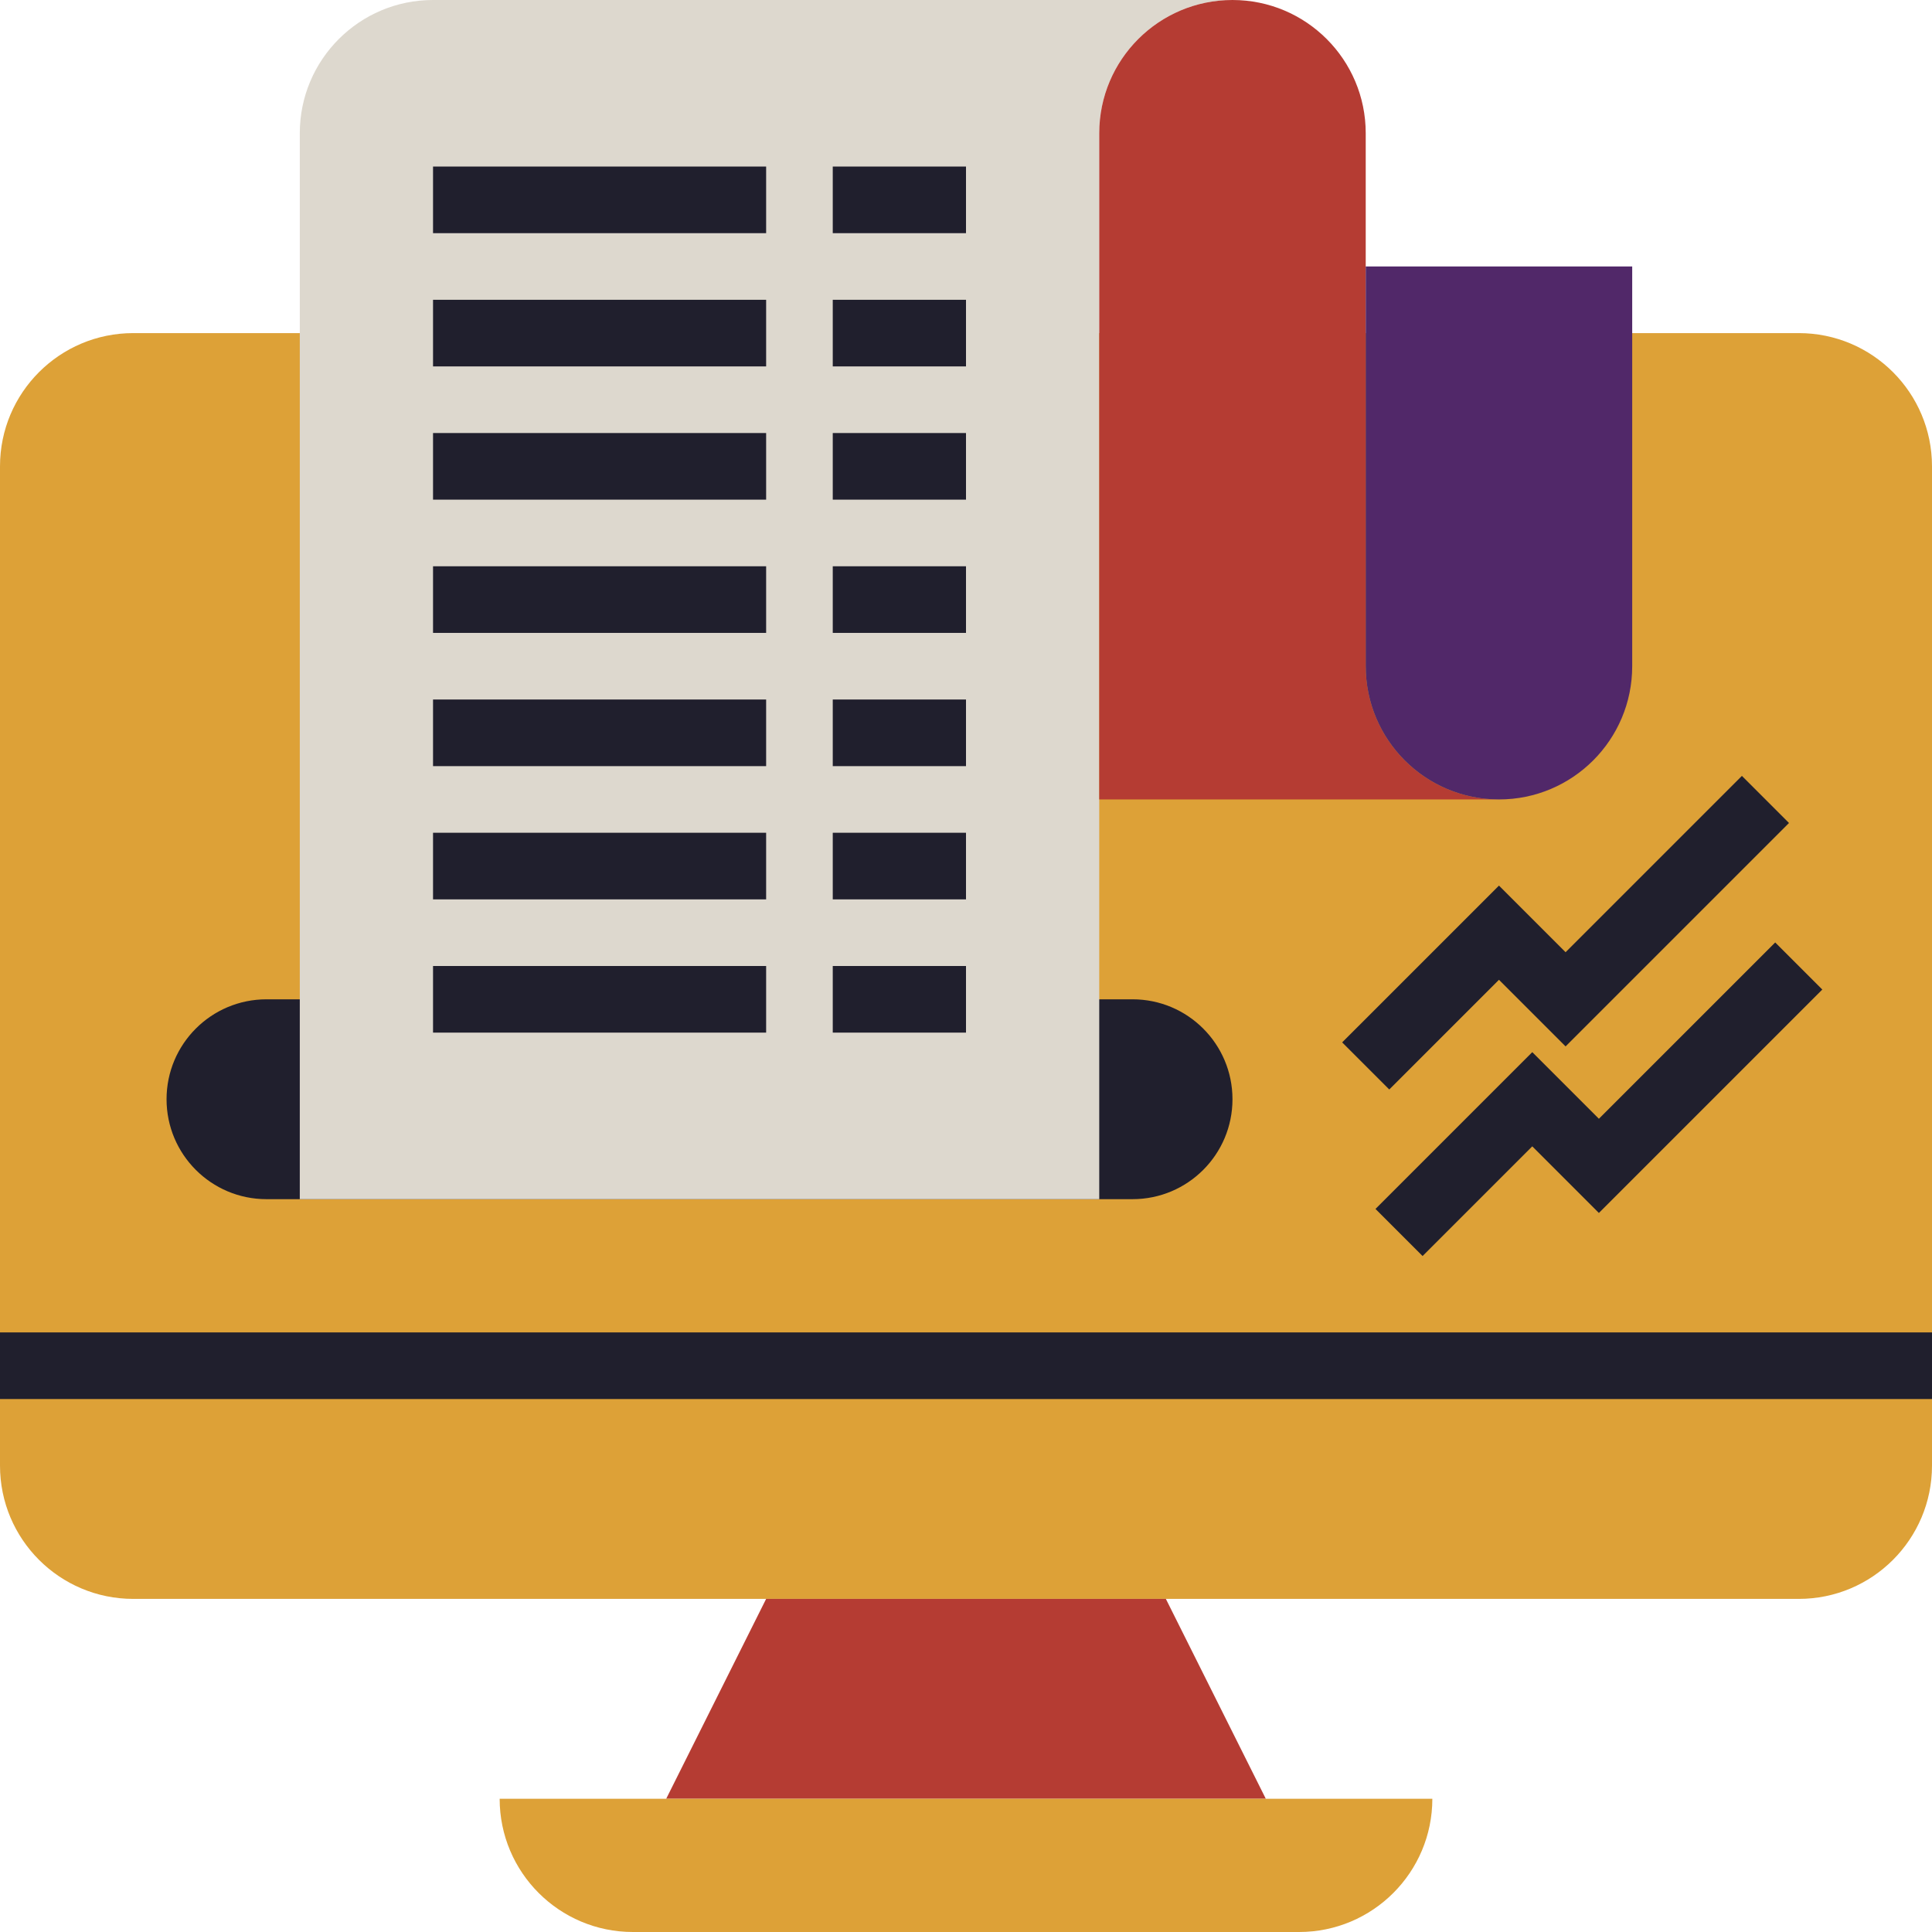 <?xml version="1.0" encoding="iso-8859-1"?>
<!-- Generator: Adobe Illustrator 19.0.0, SVG Export Plug-In . SVG Version: 6.00 Build 0)  -->
<svg version="1.1" id="Capa_1" xmlns="http://www.w3.org/2000/svg" xmlns:xlink="http://www.w3.org/1999/xlink" x="0px" y="0px"
	 viewBox="0 0 464 464" style="enable-background:new 0 0 464 464;" xml:space="preserve">
<path style="fill:#DDA137;" d="M392,80h40c17.672,0,32,14.328,32,32v240c0,17.672-14.328,32-32,32H32c-17.672,0-32-14.328-32-32V112
	c0-17.672,14.328-32,32-32h40"/>
<polygon style="fill:#B53C33;" points="304,432 160,432 184,384 280,384 "/>
<path style="fill:#DDA137;" d="M312,464H152c-17.672,0-32-14.328-32-32l0,0h224l0,0C344,449.672,329.672,464,312,464z"/>
<path style="fill:#201F2D;" d="M264,240h8c13.256,0,24,10.744,24,24l0,0c0,13.256-10.744,24-24,24H64c-13.256,0-24-10.744-24-24l0,0
	c0-13.256,10.744-24,24-24h8"/>
<path style="fill:#DDD8CE;" d="M264,288H72V32c0-17.672,14.328-32,32-32h192l0,0c-17.672,0-32,14.328-32,32V288z"/>
<path style="fill:#B53C33;" d="M360,192h-96V32c0-17.672,14.328-32,32-32l0,0c17.672,0,32,14.328,32,32v128
	C328,177.672,342.328,192,360,192L360,192z"/>
<path style="fill:#512869;" d="M360,192L360,192c-17.672,0-32-14.328-32-32V64h64v96C392,177.672,377.672,192,360,192z"/>
<g>
	<rect y="320" style="fill:#201F2D;" width="464" height="16"/>
	<polygon style="fill:#201F2D;" points="360,235.312 376,251.312 429.656,197.656 418.344,186.344 376,228.688 360,212.688 
		322.344,250.344 333.656,261.656 	"/>
	<polygon style="fill:#201F2D;" points="384,268.688 368,252.688 330.344,290.344 341.656,301.656 368,275.312 384,291.312 
		437.656,237.656 426.344,226.344 	"/>
	<rect x="104" y="40" style="fill:#201F2D;" width="80" height="16"/>
	<rect x="200" y="40" style="fill:#201F2D;" width="32" height="16"/>
	<rect x="104" y="72" style="fill:#201F2D;" width="80" height="16"/>
	<rect x="200" y="72" style="fill:#201F2D;" width="32" height="16"/>
	<rect x="104" y="104" style="fill:#201F2D;" width="80" height="16"/>
	<rect x="200" y="104" style="fill:#201F2D;" width="32" height="16"/>
	<rect x="104" y="136" style="fill:#201F2D;" width="80" height="16"/>
	<rect x="200" y="136" style="fill:#201F2D;" width="32" height="16"/>
	<rect x="104" y="168" style="fill:#201F2D;" width="80" height="16"/>
	<rect x="200" y="168" style="fill:#201F2D;" width="32" height="16"/>
	<rect x="104" y="200" style="fill:#201F2D;" width="80" height="16"/>
	<rect x="200" y="200" style="fill:#201F2D;" width="32" height="16"/>
	<rect x="104" y="232" style="fill:#201F2D;" width="80" height="16"/>
	<rect x="200" y="232" style="fill:#201F2D;" width="32" height="16"/>
</g>
<g>
</g>
<g>
</g>
<g>
</g>
<g>
</g>
<g>
</g>
<g>
</g>
<g>
</g>
<g>
</g>
<g>
</g>
<g>
</g>
<g>
</g>
<g>
</g>
<g>
</g>
<g>
</g>
<g>
</g>
</svg>
